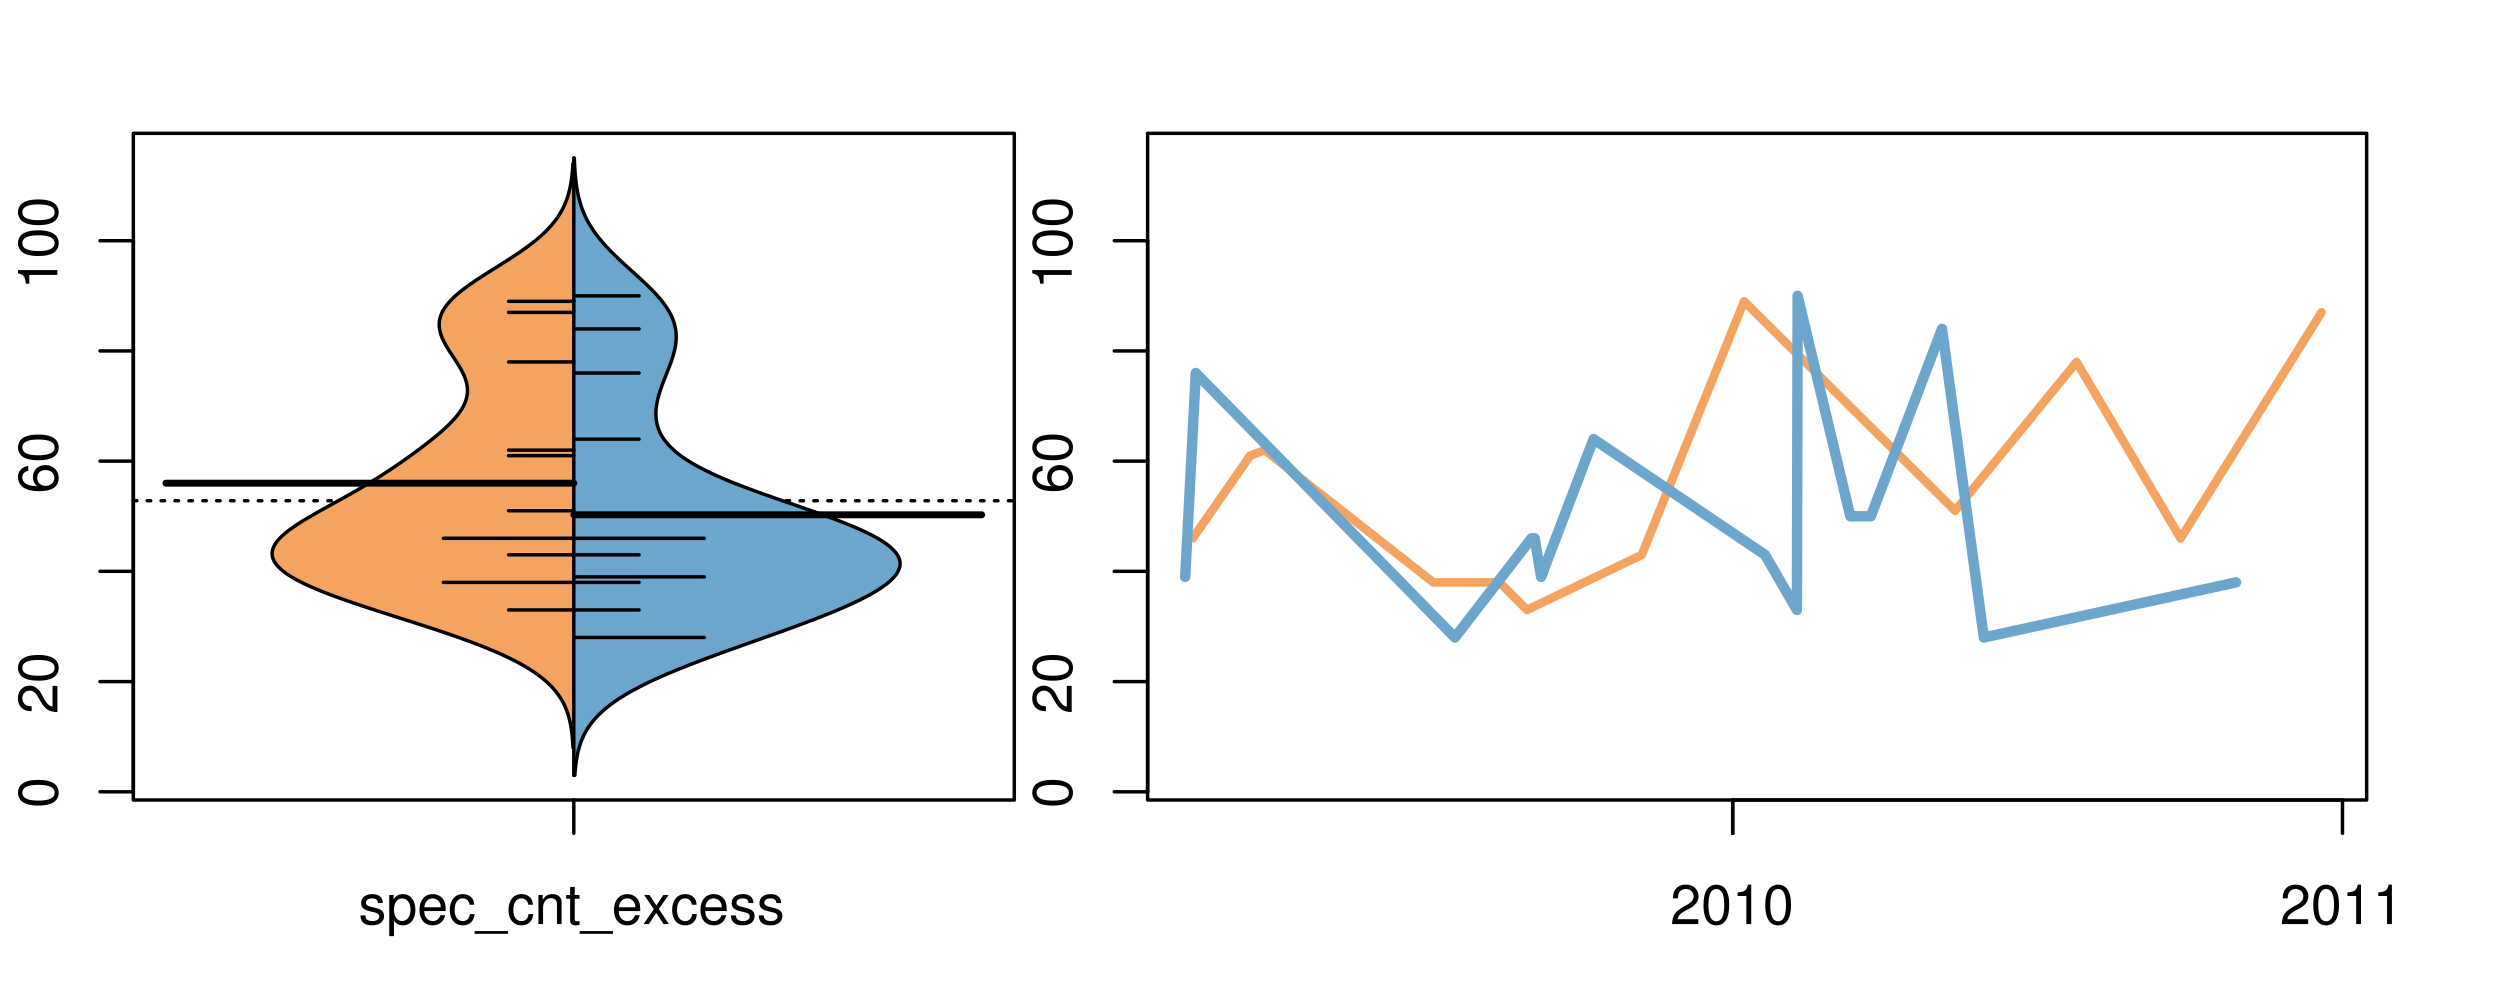 <?xml version="1.0" encoding="UTF-8"?>
<svg xmlns="http://www.w3.org/2000/svg" xmlns:xlink="http://www.w3.org/1999/xlink" width="540pt" height="216pt" viewBox="0 0 540 216" version="1.1">
<defs>
<g>
<symbol overflow="visible" id="glyph0-0">
<path style="stroke:none;" d="M -8.516 -3.297 C -8.516 -2.516 -8.156 -1.781 -7.578 -1.344 C -6.828 -0.797 -5.688 -0.516 -4.109 -0.516 C -1.25 -0.516 0.281 -1.469 0.281 -3.297 C 0.281 -5.094 -1.25 -6.078 -4.047 -6.078 C -5.703 -6.078 -6.797 -5.812 -7.578 -5.25 C -8.172 -4.812 -8.516 -4.109 -8.516 -3.297 Z M -7.578 -3.297 C -7.578 -4.438 -6.422 -5 -4.141 -5 C -1.734 -5 -0.594 -4.453 -0.594 -3.281 C -0.594 -2.156 -1.781 -1.594 -4.109 -1.594 C -6.438 -1.594 -7.578 -2.156 -7.578 -3.297 Z M -7.578 -3.297 "/>
</symbol>
<symbol overflow="visible" id="glyph0-1">
<path style="stroke:none;" d="M -1.047 -6.078 L -1.047 -1.594 C -1.734 -1.703 -2.188 -2.094 -2.797 -3.125 L -3.438 -4.328 C -4.094 -5.516 -4.969 -6.125 -6.016 -6.125 C -6.719 -6.125 -7.375 -5.844 -7.844 -5.344 C -8.297 -4.844 -8.516 -4.219 -8.516 -3.406 C -8.516 -2.328 -8.125 -1.531 -7.406 -1.062 C -6.953 -0.75 -6.422 -0.625 -5.562 -0.594 L -5.562 -1.656 C -6.125 -1.688 -6.484 -1.766 -6.75 -1.906 C -7.266 -2.188 -7.578 -2.734 -7.578 -3.375 C -7.578 -4.328 -6.906 -5.047 -5.984 -5.047 C -5.312 -5.047 -4.734 -4.656 -4.312 -3.906 L -3.688 -2.797 C -2.672 -1.016 -1.875 -0.5 0 -0.406 L 0 -6.078 Z M -1.047 -6.078 "/>
</symbol>
<symbol overflow="visible" id="glyph0-2">
<path style="stroke:none;" d="M -6.281 -5.969 C -7.688 -5.766 -8.516 -4.859 -8.516 -3.562 C -8.516 -2.625 -8.047 -1.781 -7.297 -1.281 C -6.469 -0.75 -5.422 -0.516 -3.875 -0.516 C -2.453 -0.516 -1.531 -0.734 -0.781 -1.234 C -0.094 -1.688 0.281 -2.438 0.281 -3.375 C 0.281 -4.984 -0.922 -6.156 -2.594 -6.156 C -4.172 -6.156 -5.297 -5.078 -5.297 -3.547 C -5.297 -2.719 -4.969 -2.047 -4.344 -1.594 C -6.422 -1.609 -7.578 -2.281 -7.578 -3.484 C -7.578 -4.234 -7.109 -4.75 -6.281 -4.922 Z M -4.359 -3.422 C -4.359 -4.438 -3.641 -5.078 -2.516 -5.078 C -1.438 -5.078 -0.656 -4.359 -0.656 -3.391 C -0.656 -2.406 -1.469 -1.656 -2.562 -1.656 C -3.625 -1.656 -4.359 -2.375 -4.359 -3.422 Z M -4.359 -3.422 "/>
</symbol>
<symbol overflow="visible" id="glyph0-3">
<path style="stroke:none;" d="M -6.062 -3.109 L 0 -3.109 L 0 -4.156 L -8.516 -4.156 L -8.516 -3.469 C -7.203 -3.094 -7.016 -2.859 -6.812 -1.219 L -6.062 -1.219 Z M -6.062 -3.109 "/>
</symbol>
<symbol overflow="visible" id="glyph0-4">
<path style="stroke:none;" d="M -8.75 -5.938 L -8.75 -4.938 L -5.5 -4.938 C -6.125 -4.531 -6.469 -3.859 -6.469 -3.016 C -6.469 -1.375 -5.156 -0.312 -3.156 -0.312 C -1.031 -0.312 0.281 -1.359 0.281 -3.047 C 0.281 -3.906 -0.047 -4.516 -0.828 -5.047 L 0 -5.047 L 0 -5.938 Z M -5.531 -3.188 C -5.531 -4.266 -4.578 -4.938 -3.078 -4.938 C -1.625 -4.938 -0.656 -4.25 -0.656 -3.188 C -0.656 -2.094 -1.625 -1.359 -3.094 -1.359 C -4.562 -1.359 -5.531 -2.094 -5.531 -3.188 Z M -5.531 -3.188 "/>
</symbol>
<symbol overflow="visible" id="glyph0-5">
<path style="stroke:none;" d="M -6.281 -3.094 L -6.281 -2.047 L -7.266 -2.047 C -7.688 -2.047 -7.906 -2.297 -7.906 -2.75 C -7.906 -2.828 -7.906 -2.875 -7.891 -3.094 L -8.719 -3.094 C -8.766 -2.875 -8.781 -2.734 -8.781 -2.531 C -8.781 -1.609 -8.25 -1.062 -7.359 -1.062 L -6.281 -1.062 L -6.281 -0.219 L -5.469 -0.219 L -5.469 -1.062 L 0 -1.062 L 0 -2.047 L -5.469 -2.047 L -5.469 -3.094 Z M -6.281 -3.094 "/>
</symbol>
<symbol overflow="visible" id="glyph0-6">
<path style="stroke:none;" d="M 1.516 -6.938 L 1.516 0.266 L 2.109 0.266 L 2.109 -6.938 Z M 1.516 -6.938 "/>
</symbol>
<symbol overflow="visible" id="glyph0-7">
<path style="stroke:none;" d="M -6.469 -3.266 C -6.469 -1.5 -5.203 -0.438 -3.094 -0.438 C -0.984 -0.438 0.281 -1.484 0.281 -3.281 C 0.281 -5.047 -0.984 -6.125 -3.047 -6.125 C -5.219 -6.125 -6.469 -5.078 -6.469 -3.266 Z M -5.547 -3.281 C -5.547 -4.406 -4.625 -5.078 -3.062 -5.078 C -1.578 -5.078 -0.641 -4.375 -0.641 -3.281 C -0.641 -2.156 -1.578 -1.469 -3.094 -1.469 C -4.609 -1.469 -5.547 -2.156 -5.547 -3.281 Z M -5.547 -3.281 "/>
</symbol>
<symbol overflow="visible" id="glyph0-8">
<path style="stroke:none;" d="M -8.75 -1.828 L -8.75 -0.812 L 0 -0.812 L 0 -1.828 Z M -8.75 -1.828 "/>
</symbol>
<symbol overflow="visible" id="glyph0-9">
<path style="stroke:none;" d="M -1.25 -2.297 L -1.25 -1.047 L 0 -1.047 L 0 -2.297 Z M -1.25 -2.297 "/>
</symbol>
<symbol overflow="visible" id="glyph0-10">
<path style="stroke:none;" d="M 0 -3.422 L -6.281 -5.828 L -6.281 -4.703 L -1.188 -2.922 L -6.281 -1.25 L -6.281 -0.125 L 0 -2.328 Z M 0 -3.422 "/>
</symbol>
<symbol overflow="visible" id="glyph0-11">
<path style="stroke:none;" d="M -0.594 -6.422 C -0.562 -6.312 -0.562 -6.266 -0.562 -6.203 C -0.562 -5.859 -0.75 -5.656 -1.062 -5.656 L -4.75 -5.656 C -5.875 -5.656 -6.469 -4.844 -6.469 -3.297 C -6.469 -2.391 -6.203 -1.625 -5.734 -1.219 C -5.406 -0.922 -5.047 -0.797 -4.422 -0.781 L -4.422 -1.781 C -5.203 -1.875 -5.547 -2.328 -5.547 -3.266 C -5.547 -4.156 -5.203 -4.672 -4.609 -4.672 L -4.344 -4.672 C -3.922 -4.672 -3.75 -4.422 -3.641 -3.625 C -3.469 -2.203 -3.422 -1.984 -3.266 -1.609 C -2.969 -0.875 -2.406 -0.5 -1.578 -0.5 C -0.438 -0.5 0.281 -1.297 0.281 -2.562 C 0.281 -3.359 0 -4 -0.641 -4.703 C -0.016 -4.781 0.281 -5.094 0.281 -5.734 C 0.281 -5.938 0.25 -6.094 0.172 -6.422 Z M -1.984 -4.672 C -1.641 -4.672 -1.438 -4.578 -1.156 -4.266 C -0.797 -3.859 -0.594 -3.375 -0.594 -2.781 C -0.594 -2 -0.969 -1.547 -1.609 -1.547 C -2.266 -1.547 -2.609 -1.984 -2.766 -3.062 C -2.906 -4.109 -2.953 -4.328 -3.109 -4.672 Z M -1.984 -4.672 "/>
</symbol>
<symbol overflow="visible" id="glyph0-12">
<path style="stroke:none;" d="M 0 -5.781 L -6.281 -5.781 L -6.281 -4.781 L -2.719 -4.781 C -1.438 -4.781 -0.594 -4.109 -0.594 -3.078 C -0.594 -2.281 -1.078 -1.781 -1.844 -1.781 L -6.281 -1.781 L -6.281 -0.781 L -1.438 -0.781 C -0.391 -0.781 0.281 -1.562 0.281 -2.781 C 0.281 -3.703 -0.047 -4.297 -0.875 -4.891 L 0 -4.891 Z M 0 -5.781 "/>
</symbol>
<symbol overflow="visible" id="glyph0-13">
<path style="stroke:none;" d="M -2.812 -6.156 C -3.766 -6.156 -4.344 -6.078 -4.812 -5.906 C -5.844 -5.5 -6.469 -4.531 -6.469 -3.359 C -6.469 -1.609 -5.125 -0.484 -3.062 -0.484 C -1 -0.484 0.281 -1.578 0.281 -3.344 C 0.281 -4.781 -0.547 -5.766 -1.906 -6.031 L -1.906 -5.016 C -1.078 -4.734 -0.641 -4.172 -0.641 -3.375 C -0.641 -2.734 -0.938 -2.203 -1.469 -1.859 C -1.828 -1.625 -2.188 -1.531 -2.812 -1.531 Z M -3.625 -1.547 C -4.781 -1.625 -5.547 -2.344 -5.547 -3.344 C -5.547 -4.328 -4.734 -5.094 -3.703 -5.094 C -3.672 -5.094 -3.641 -5.094 -3.625 -5.078 Z M -3.625 -1.547 "/>
</symbol>
<symbol overflow="visible" id="glyph1-0">
<path style="stroke:none;" d="M 5.25 -4.531 C 5.25 -5.766 4.422 -6.469 2.969 -6.469 C 1.516 -6.469 0.562 -5.719 0.562 -4.547 C 0.562 -3.562 1.062 -3.094 2.562 -2.734 L 3.484 -2.516 C 4.188 -2.344 4.469 -2.094 4.469 -1.625 C 4.469 -1.047 3.875 -0.641 3 -0.641 C 2.453 -0.641 2 -0.797 1.75 -1.062 C 1.594 -1.25 1.531 -1.422 1.469 -1.875 L 0.406 -1.875 C 0.453 -0.422 1.266 0.281 2.922 0.281 C 4.5 0.281 5.516 -0.5 5.516 -1.719 C 5.516 -2.656 4.984 -3.172 3.734 -3.469 L 2.766 -3.703 C 1.953 -3.891 1.609 -4.156 1.609 -4.594 C 1.609 -5.172 2.125 -5.547 2.938 -5.547 C 3.75 -5.547 4.172 -5.203 4.203 -4.531 Z M 5.25 -4.531 "/>
</symbol>
<symbol overflow="visible" id="glyph1-1">
<path style="stroke:none;" d="M 0.641 2.609 L 1.656 2.609 L 1.656 -0.656 C 2.188 -0.016 2.766 0.281 3.594 0.281 C 5.203 0.281 6.281 -1.031 6.281 -3.031 C 6.281 -5.141 5.25 -6.469 3.578 -6.469 C 2.719 -6.469 2.047 -6.078 1.578 -5.344 L 1.578 -6.281 L 0.641 -6.281 Z M 3.406 -5.531 C 4.516 -5.531 5.234 -4.562 5.234 -3.062 C 5.234 -1.625 4.5 -0.656 3.406 -0.656 C 2.359 -0.656 1.656 -1.625 1.656 -3.094 C 1.656 -4.578 2.359 -5.531 3.406 -5.531 Z M 3.406 -5.531 "/>
</symbol>
<symbol overflow="visible" id="glyph1-2">
<path style="stroke:none;" d="M 6.156 -2.812 C 6.156 -3.766 6.078 -4.344 5.906 -4.812 C 5.5 -5.844 4.531 -6.469 3.359 -6.469 C 1.609 -6.469 0.484 -5.125 0.484 -3.062 C 0.484 -1 1.578 0.281 3.344 0.281 C 4.781 0.281 5.766 -0.547 6.031 -1.906 L 5.016 -1.906 C 4.734 -1.078 4.172 -0.641 3.375 -0.641 C 2.734 -0.641 2.203 -0.938 1.859 -1.469 C 1.625 -1.828 1.531 -2.188 1.531 -2.812 Z M 1.547 -3.625 C 1.625 -4.781 2.344 -5.547 3.344 -5.547 C 4.328 -5.547 5.094 -4.734 5.094 -3.703 C 5.094 -3.672 5.094 -3.641 5.078 -3.625 Z M 1.547 -3.625 "/>
</symbol>
<symbol overflow="visible" id="glyph1-3">
<path style="stroke:none;" d="M 5.656 -4.172 C 5.609 -4.781 5.469 -5.188 5.234 -5.531 C 4.797 -6.125 4.047 -6.469 3.172 -6.469 C 1.469 -6.469 0.375 -5.125 0.375 -3.031 C 0.375 -1.016 1.453 0.281 3.156 0.281 C 4.656 0.281 5.609 -0.625 5.719 -2.156 L 4.719 -2.156 C 4.547 -1.156 4.031 -0.641 3.188 -0.641 C 2.078 -0.641 1.422 -1.547 1.422 -3.031 C 1.422 -4.609 2.062 -5.547 3.156 -5.547 C 4 -5.547 4.531 -5.047 4.641 -4.172 Z M 5.656 -4.172 "/>
</symbol>
<symbol overflow="visible" id="glyph1-4">
<path style="stroke:none;" d="M 6.938 1.516 L -0.266 1.516 L -0.266 2.109 L 6.938 2.109 Z M 6.938 1.516 "/>
</symbol>
<symbol overflow="visible" id="glyph1-5">
<path style="stroke:none;" d="M 0.844 -6.281 L 0.844 0 L 1.844 0 L 1.844 -3.469 C 1.844 -4.75 2.516 -5.594 3.547 -5.594 C 4.344 -5.594 4.844 -5.109 4.844 -4.359 L 4.844 0 L 5.844 0 L 5.844 -4.75 C 5.844 -5.797 5.062 -6.469 3.859 -6.469 C 2.922 -6.469 2.312 -6.109 1.766 -5.234 L 1.766 -6.281 Z M 0.844 -6.281 "/>
</symbol>
<symbol overflow="visible" id="glyph1-6">
<path style="stroke:none;" d="M 3.047 -6.281 L 2.016 -6.281 L 2.016 -8.016 L 1.016 -8.016 L 1.016 -6.281 L 0.172 -6.281 L 0.172 -5.469 L 1.016 -5.469 L 1.016 -0.719 C 1.016 -0.078 1.453 0.281 2.234 0.281 C 2.469 0.281 2.719 0.25 3.047 0.188 L 3.047 -0.641 C 2.922 -0.609 2.766 -0.594 2.562 -0.594 C 2.141 -0.594 2.016 -0.719 2.016 -1.156 L 2.016 -5.469 L 3.047 -5.469 Z M 3.047 -6.281 "/>
</symbol>
<symbol overflow="visible" id="glyph1-7">
<path style="stroke:none;" d="M 3.5 -3.25 L 5.609 -6.281 L 4.484 -6.281 L 2.969 -4.016 L 1.469 -6.281 L 0.328 -6.281 L 2.422 -3.203 L 0.203 0 L 1.344 0 L 2.938 -2.406 L 4.516 0 L 5.672 0 Z M 3.5 -3.25 "/>
</symbol>
<symbol overflow="visible" id="glyph1-8">
<path style="stroke:none;" d="M 6.078 -1.047 L 1.594 -1.047 C 1.703 -1.734 2.094 -2.188 3.125 -2.797 L 4.328 -3.438 C 5.516 -4.094 6.125 -4.969 6.125 -6.016 C 6.125 -6.719 5.844 -7.375 5.344 -7.844 C 4.844 -8.297 4.219 -8.516 3.406 -8.516 C 2.328 -8.516 1.531 -8.125 1.062 -7.406 C 0.75 -6.953 0.625 -6.422 0.594 -5.562 L 1.656 -5.562 C 1.688 -6.125 1.766 -6.484 1.906 -6.75 C 2.188 -7.266 2.734 -7.578 3.375 -7.578 C 4.328 -7.578 5.047 -6.906 5.047 -5.984 C 5.047 -5.312 4.656 -4.734 3.906 -4.312 L 2.797 -3.688 C 1.016 -2.672 0.5 -1.875 0.406 0 L 6.078 0 Z M 6.078 -1.047 "/>
</symbol>
<symbol overflow="visible" id="glyph1-9">
<path style="stroke:none;" d="M 3.297 -8.516 C 2.516 -8.516 1.781 -8.156 1.344 -7.578 C 0.797 -6.828 0.516 -5.688 0.516 -4.109 C 0.516 -1.25 1.469 0.281 3.297 0.281 C 5.094 0.281 6.078 -1.25 6.078 -4.047 C 6.078 -5.703 5.812 -6.797 5.25 -7.578 C 4.812 -8.172 4.109 -8.516 3.297 -8.516 Z M 3.297 -7.578 C 4.438 -7.578 5 -6.422 5 -4.141 C 5 -1.734 4.453 -0.594 3.281 -0.594 C 2.156 -0.594 1.594 -1.781 1.594 -4.109 C 1.594 -6.438 2.156 -7.578 3.297 -7.578 Z M 3.297 -7.578 "/>
</symbol>
<symbol overflow="visible" id="glyph1-10">
<path style="stroke:none;" d="M 3.109 -6.062 L 3.109 0 L 4.156 0 L 4.156 -8.516 L 3.469 -8.516 C 3.094 -7.203 2.859 -7.016 1.219 -6.812 L 1.219 -6.062 Z M 3.109 -6.062 "/>
</symbol>
</g>
<clipPath id="clip1">
  <path d="M 28.801 28.801 L 220.086 28.801 L 220.086 173.801 L 28.801 173.801 Z M 28.801 28.801 "/>
</clipPath>
<clipPath id="clip2">
  <path d="M 247.887 28.801 L 512.199 28.801 L 512.199 173.801 L 247.887 173.801 Z M 247.887 28.801 "/>
</clipPath>
<clipPath id="clip3">
  <path d="M 233.484 14.398 L 526.598 14.398 L 526.598 188.199 L 233.484 188.199 Z M 233.484 14.398 "/>
</clipPath>
<clipPath id="clip4">
  <path d="M 247.887 28.801 L 512.199 28.801 L 512.199 173.801 L 247.887 173.801 Z M 247.887 28.801 "/>
</clipPath>
</defs>
<g id="surface356">
<path style="fill:none;stroke-width:0.75;stroke-linecap:round;stroke-linejoin:round;stroke:rgb(0%,0%,0%);stroke-opacity:1;stroke-miterlimit:10;" d="M 28.801 172.801 L 219.086 172.801 L 219.086 28.801 L 28.801 28.801 L 28.801 172.801 "/>
<path style="fill:none;stroke-width:0.75;stroke-linecap:round;stroke-linejoin:round;stroke:rgb(0%,0%,0%);stroke-opacity:1;stroke-miterlimit:10;" d="M 28.801 171.027 L 28.801 51.996 "/>
<path style="fill:none;stroke-width:0.75;stroke-linecap:round;stroke-linejoin:round;stroke:rgb(0%,0%,0%);stroke-opacity:1;stroke-miterlimit:10;" d="M 28.801 171.027 L 21.602 171.027 "/>
<path style="fill:none;stroke-width:0.75;stroke-linecap:round;stroke-linejoin:round;stroke:rgb(0%,0%,0%);stroke-opacity:1;stroke-miterlimit:10;" d="M 28.801 147.223 L 21.602 147.223 "/>
<path style="fill:none;stroke-width:0.75;stroke-linecap:round;stroke-linejoin:round;stroke:rgb(0%,0%,0%);stroke-opacity:1;stroke-miterlimit:10;" d="M 28.801 123.414 L 21.602 123.414 "/>
<path style="fill:none;stroke-width:0.75;stroke-linecap:round;stroke-linejoin:round;stroke:rgb(0%,0%,0%);stroke-opacity:1;stroke-miterlimit:10;" d="M 28.801 99.609 L 21.602 99.609 "/>
<path style="fill:none;stroke-width:0.75;stroke-linecap:round;stroke-linejoin:round;stroke:rgb(0%,0%,0%);stroke-opacity:1;stroke-miterlimit:10;" d="M 28.801 75.805 L 21.602 75.805 "/>
<path style="fill:none;stroke-width:0.75;stroke-linecap:round;stroke-linejoin:round;stroke:rgb(0%,0%,0%);stroke-opacity:1;stroke-miterlimit:10;" d="M 28.801 51.996 L 21.602 51.996 "/>
<g style="fill:rgb(0%,0%,0%);fill-opacity:1;">
  <use xlink:href="#glyph0-0" x="12.396" y="174.527"/>
</g>
<g style="fill:rgb(0%,0%,0%);fill-opacity:1;">
  <use xlink:href="#glyph0-1" x="12.396" y="154.223"/>
  <use xlink:href="#glyph0-0" x="12.396" y="147.551"/>
</g>
<g style="fill:rgb(0%,0%,0%);fill-opacity:1;">
  <use xlink:href="#glyph0-2" x="12.396" y="106.609"/>
  <use xlink:href="#glyph0-0" x="12.396" y="99.938"/>
</g>
<g style="fill:rgb(0%,0%,0%);fill-opacity:1;">
  <use xlink:href="#glyph0-3" x="12.396" y="62.496"/>
  <use xlink:href="#glyph0-0" x="12.396" y="55.824"/>
  <use xlink:href="#glyph0-0" x="12.396" y="49.152"/>
</g>
<path style="fill:none;stroke-width:0.75;stroke-linecap:round;stroke-linejoin:round;stroke:rgb(0%,0%,0%);stroke-opacity:1;stroke-miterlimit:10;" d="M 123.941 172.801 L 123.941 172.801 "/>
<path style="fill:none;stroke-width:0.75;stroke-linecap:round;stroke-linejoin:round;stroke:rgb(0%,0%,0%);stroke-opacity:1;stroke-miterlimit:10;" d="M 123.941 172.801 L 123.941 180 "/>
<g style="fill:rgb(0%,0%,0%);fill-opacity:1;">
  <use xlink:href="#glyph1-0" x="77.441" y="199.596"/>
  <use xlink:href="#glyph1-1" x="83.441" y="199.596"/>
  <use xlink:href="#glyph1-2" x="90.113" y="199.596"/>
  <use xlink:href="#glyph1-3" x="96.785" y="199.596"/>
  <use xlink:href="#glyph1-4" x="102.785" y="199.596"/>
  <use xlink:href="#glyph1-3" x="109.457" y="199.596"/>
  <use xlink:href="#glyph1-5" x="115.457" y="199.596"/>
  <use xlink:href="#glyph1-6" x="122.129" y="199.596"/>
  <use xlink:href="#glyph1-4" x="125.465" y="199.596"/>
  <use xlink:href="#glyph1-2" x="132.137" y="199.596"/>
  <use xlink:href="#glyph1-7" x="138.809" y="199.596"/>
  <use xlink:href="#glyph1-3" x="144.809" y="199.596"/>
  <use xlink:href="#glyph1-2" x="150.809" y="199.596"/>
  <use xlink:href="#glyph1-0" x="157.48" y="199.596"/>
  <use xlink:href="#glyph1-0" x="163.48" y="199.596"/>
</g>
<g clip-path="url(#clip1)" clip-rule="nonzero">
<path style="fill:none;stroke-width:0.75;stroke-linecap:round;stroke-linejoin:round;stroke:rgb(0%,0%,0%);stroke-opacity:1;stroke-dasharray:0.75,2.25;stroke-miterlimit:10;" d="M 28.801 108.164 L 219.086 108.164 "/>
<path style=" stroke:none;fill-rule:nonzero;fill:rgb(95.686%,64.314%,37.647%);fill-opacity:1;" d="M 123.941 35.324 L 123.758 35.324 L 123.727 35.816 L 123.711 36.066 L 123.652 36.805 L 123.629 37.051 L 123.605 37.301 L 123.582 37.547 L 123.527 38.039 L 123.496 38.285 L 123.465 38.535 L 123.395 39.027 L 123.355 39.273 L 123.316 39.523 L 123.23 40.016 L 123.184 40.262 L 123.129 40.508 L 123.078 40.758 L 122.961 41.25 L 122.898 41.496 L 122.832 41.746 L 122.766 41.992 L 122.691 42.238 L 122.535 42.73 L 122.449 42.98 L 122.27 43.473 L 122.172 43.719 L 122.07 43.969 L 121.965 44.215 L 121.738 44.707 L 121.613 44.953 L 121.488 45.203 L 121.355 45.449 L 121.219 45.695 L 121.078 45.941 L 120.93 46.188 L 120.773 46.438 L 120.613 46.684 L 120.449 46.93 L 120.277 47.176 L 120.098 47.426 L 119.723 47.918 L 119.523 48.164 L 119.32 48.41 L 119.109 48.66 L 118.891 48.906 L 118.668 49.152 L 118.434 49.398 L 118.199 49.648 L 117.953 49.895 L 117.445 50.387 L 117.18 50.633 L 116.906 50.883 L 116.629 51.129 L 116.344 51.375 L 116.051 51.621 L 115.754 51.871 L 115.449 52.117 L 115.141 52.363 L 114.5 52.855 L 114.172 53.105 L 113.836 53.352 L 113.496 53.598 L 113.152 53.844 L 112.801 54.094 L 112.445 54.34 L 112.086 54.586 L 111.723 54.832 L 111.352 55.078 L 110.98 55.328 L 110.605 55.574 L 110.227 55.82 L 109.844 56.066 L 109.457 56.312 L 109.07 56.562 L 108.684 56.809 L 108.289 57.055 L 107.898 57.301 L 107.508 57.551 L 106.324 58.289 L 105.934 58.535 L 105.543 58.785 L 104.762 59.277 L 104.379 59.523 L 103.996 59.773 L 103.613 60.02 L 103.238 60.266 L 102.496 60.758 L 102.137 61.008 L 101.777 61.254 L 101.426 61.5 L 101.078 61.746 L 100.738 61.996 L 100.406 62.242 L 100.078 62.488 L 99.762 62.734 L 99.453 62.98 L 99.148 63.23 L 98.855 63.477 L 98.57 63.723 L 98.293 63.969 L 98.027 64.219 L 97.77 64.465 L 97.523 64.711 L 97.285 64.957 L 97.059 65.203 L 96.844 65.453 L 96.637 65.699 L 96.445 65.945 L 96.262 66.191 L 96.086 66.438 L 95.93 66.688 L 95.777 66.934 L 95.641 67.18 L 95.516 67.426 L 95.395 67.676 L 95.293 67.922 L 95.203 68.168 L 95.121 68.414 L 95.051 68.66 L 94.992 68.91 L 94.945 69.156 L 94.91 69.402 L 94.883 69.648 L 94.871 69.898 L 94.867 70.145 L 94.871 70.391 L 94.891 70.637 L 94.914 70.883 L 94.953 71.133 L 95 71.379 L 95.055 71.625 L 95.121 71.871 L 95.191 72.121 L 95.273 72.367 L 95.363 72.613 L 95.457 72.859 L 95.562 73.105 L 95.672 73.355 L 95.789 73.602 L 96.039 74.094 L 96.176 74.34 L 96.312 74.59 L 96.457 74.836 L 96.754 75.328 L 96.906 75.578 L 97.066 75.824 L 97.223 76.07 L 97.383 76.316 L 97.547 76.562 L 97.707 76.812 L 98.035 77.305 L 98.195 77.551 L 98.359 77.801 L 98.52 78.047 L 98.676 78.293 L 98.836 78.539 L 98.988 78.785 L 99.141 79.035 L 99.43 79.527 L 99.57 79.773 L 99.703 80.023 L 99.832 80.27 L 99.957 80.516 L 100.074 80.762 L 100.188 81.008 L 100.293 81.258 L 100.395 81.504 L 100.488 81.75 L 100.57 81.996 L 100.648 82.246 L 100.719 82.492 L 100.781 82.738 L 100.836 82.984 L 100.879 83.23 L 100.914 83.48 L 100.945 83.727 L 100.961 83.973 L 100.973 84.219 L 100.973 84.465 L 100.961 84.715 L 100.945 84.961 L 100.914 85.207 L 100.879 85.453 L 100.832 85.703 L 100.773 85.949 L 100.711 86.195 L 100.633 86.441 L 100.547 86.688 L 100.457 86.938 L 100.352 87.184 L 100.238 87.43 L 100.117 87.676 L 99.984 87.926 L 99.844 88.172 L 99.695 88.418 L 99.535 88.664 L 99.371 88.91 L 99.195 89.16 L 99.016 89.406 L 98.824 89.652 L 98.625 89.898 L 98.422 90.148 L 98.207 90.395 L 97.988 90.641 L 97.527 91.133 L 97.289 91.383 L 96.789 91.875 L 96.531 92.121 L 96.27 92.367 L 96 92.617 L 95.727 92.863 L 95.449 93.109 L 95.168 93.355 L 94.879 93.605 L 94.59 93.852 L 94.297 94.098 L 93.695 94.59 L 93.391 94.84 L 93.082 95.086 L 92.457 95.578 L 92.141 95.828 L 91.82 96.074 L 91.172 96.566 L 90.844 96.812 L 90.516 97.062 L 89.852 97.555 L 89.516 97.801 L 89.176 98.051 L 88.836 98.297 L 88.148 98.789 L 87.801 99.035 L 87.453 99.285 L 86.75 99.777 L 86.391 100.023 L 86.035 100.273 L 84.945 101.012 L 84.574 101.258 L 84.203 101.508 L 83.453 102 L 83.074 102.246 L 82.691 102.492 L 82.305 102.742 L 81.523 103.234 L 81.129 103.48 L 80.727 103.73 L 80.328 103.977 L 79.922 104.223 L 79.102 104.715 L 78.688 104.965 L 78.27 105.211 L 77.848 105.457 L 77.422 105.703 L 76.996 105.953 L 76.566 106.199 L 75.699 106.691 L 75.262 106.938 L 74.824 107.188 L 74.383 107.434 L 73.938 107.68 L 73.496 107.926 L 73.051 108.176 L 72.602 108.422 L 72.156 108.668 L 71.707 108.914 L 71.262 109.16 L 70.812 109.41 L 69.922 109.902 L 69.48 110.148 L 69.039 110.398 L 68.164 110.891 L 67.305 111.383 L 66.883 111.633 L 66.461 111.879 L 65.641 112.371 L 65.242 112.617 L 64.848 112.867 L 64.457 113.113 L 64.082 113.359 L 63.711 113.605 L 63.352 113.855 L 63.004 114.102 L 62.66 114.348 L 62.332 114.594 L 62.016 114.84 L 61.707 115.09 L 61.418 115.336 L 61.133 115.582 L 60.867 115.828 L 60.613 116.078 L 60.371 116.324 L 60.152 116.57 L 59.941 116.816 L 59.75 117.062 L 59.574 117.312 L 59.414 117.559 L 59.273 117.805 L 59.148 118.051 L 59.039 118.301 L 58.953 118.547 L 58.879 118.793 L 58.828 119.039 L 58.797 119.285 L 58.777 119.535 L 58.789 119.781 L 58.816 120.027 L 58.859 120.273 L 58.93 120.52 L 59.008 120.77 L 59.121 121.016 L 59.246 121.262 L 59.391 121.508 L 59.562 121.758 L 59.746 122.004 L 59.957 122.25 L 60.188 122.496 L 60.434 122.742 L 60.707 122.992 L 60.996 123.238 L 61.305 123.484 L 61.637 123.73 L 61.98 123.98 L 62.355 124.227 L 62.742 124.473 L 63.148 124.719 L 63.574 124.965 L 64.016 125.215 L 64.48 125.461 L 64.961 125.707 L 65.453 125.953 L 65.969 126.203 L 66.5 126.449 L 67.043 126.695 L 67.609 126.941 L 68.18 127.188 L 68.777 127.438 L 69.379 127.684 L 70 127.93 L 70.633 128.176 L 71.277 128.426 L 71.934 128.672 L 72.605 128.918 L 73.281 129.164 L 73.973 129.41 L 74.672 129.66 L 75.383 129.906 L 76.102 130.152 L 76.824 130.398 L 77.559 130.645 L 78.297 130.895 L 79.043 131.141 L 80.551 131.633 L 81.312 131.883 L 82.844 132.375 L 83.617 132.621 L 84.387 132.867 L 85.16 133.117 L 85.934 133.363 L 86.711 133.609 L 87.484 133.855 L 88.258 134.105 L 90.566 134.844 L 91.328 135.09 L 92.086 135.34 L 92.844 135.586 L 93.594 135.832 L 94.34 136.078 L 95.082 136.328 L 96.543 136.82 L 97.262 137.066 L 97.977 137.312 L 98.68 137.562 L 99.379 137.809 L 100.07 138.055 L 100.746 138.301 L 101.418 138.551 L 102.082 138.797 L 102.73 139.043 L 103.375 139.289 L 104.008 139.535 L 104.629 139.785 L 105.242 140.031 L 106.43 140.523 L 107.004 140.77 L 107.57 141.02 L 108.129 141.266 L 108.668 141.512 L 109.203 141.758 L 109.723 142.008 L 110.23 142.254 L 110.73 142.5 L 111.211 142.746 L 111.684 142.992 L 112.148 143.242 L 112.594 143.488 L 113.035 143.734 L 113.461 143.98 L 113.871 144.23 L 114.277 144.477 L 114.668 144.723 L 115.047 144.969 L 115.418 145.215 L 115.773 145.465 L 116.121 145.711 L 116.453 145.957 L 116.781 146.203 L 117.094 146.453 L 117.395 146.699 L 117.691 146.945 L 117.973 147.191 L 118.246 147.438 L 118.512 147.688 L 118.766 147.934 L 119.012 148.18 L 119.246 148.426 L 119.473 148.672 L 119.691 148.922 L 119.898 149.168 L 120.102 149.414 L 120.293 149.66 L 120.477 149.91 L 120.656 150.156 L 120.824 150.402 L 120.988 150.648 L 121.145 150.895 L 121.293 151.145 L 121.438 151.391 L 121.574 151.637 L 121.703 151.883 L 121.828 152.133 L 121.945 152.379 L 122.164 152.871 L 122.266 153.117 L 122.363 153.367 L 122.543 153.859 L 122.625 154.105 L 122.703 154.355 L 122.852 154.848 L 122.918 155.094 L 122.98 155.34 L 123.039 155.59 L 123.098 155.836 L 123.152 156.082 L 123.203 156.328 L 123.25 156.578 L 123.379 157.316 L 123.414 157.562 L 123.449 157.812 L 123.484 158.059 L 123.516 158.305 L 123.57 158.797 L 123.598 159.047 L 123.645 159.539 L 123.664 159.785 L 123.684 160.035 L 123.723 160.527 L 123.754 161.02 L 123.766 161.27 L 123.781 161.516 L 123.941 161.516 Z M 123.941 35.324 "/>
<path style="fill:none;stroke-width:0.75;stroke-linecap:round;stroke-linejoin:round;stroke:rgb(0%,0%,0%);stroke-opacity:1;stroke-miterlimit:10;" d="M 123.941 35.324 L 123.758 35.324 L 123.727 35.816 L 123.711 36.066 L 123.652 36.805 L 123.629 37.051 L 123.605 37.301 L 123.582 37.547 L 123.527 38.039 L 123.496 38.285 L 123.465 38.535 L 123.395 39.027 L 123.355 39.273 L 123.316 39.523 L 123.23 40.016 L 123.184 40.262 L 123.129 40.508 L 123.078 40.758 L 122.961 41.25 L 122.898 41.496 L 122.832 41.746 L 122.766 41.992 L 122.691 42.238 L 122.535 42.73 L 122.449 42.98 L 122.27 43.473 L 122.172 43.719 L 122.07 43.969 L 121.965 44.215 L 121.738 44.707 L 121.613 44.953 L 121.488 45.203 L 121.355 45.449 L 121.219 45.695 L 121.078 45.941 L 120.93 46.188 L 120.773 46.438 L 120.613 46.684 L 120.449 46.93 L 120.277 47.176 L 120.098 47.426 L 119.723 47.918 L 119.523 48.164 L 119.32 48.41 L 119.109 48.66 L 118.891 48.906 L 118.668 49.152 L 118.434 49.398 L 118.199 49.648 L 117.953 49.895 L 117.445 50.387 L 117.18 50.633 L 116.906 50.883 L 116.629 51.129 L 116.344 51.375 L 116.051 51.621 L 115.754 51.871 L 115.449 52.117 L 115.141 52.363 L 114.5 52.855 L 114.172 53.105 L 113.836 53.352 L 113.496 53.598 L 113.152 53.844 L 112.801 54.094 L 112.445 54.34 L 112.086 54.586 L 111.723 54.832 L 111.352 55.078 L 110.98 55.328 L 110.605 55.574 L 110.227 55.82 L 109.844 56.066 L 109.457 56.312 L 109.07 56.562 L 108.684 56.809 L 108.289 57.055 L 107.898 57.301 L 107.508 57.551 L 106.324 58.289 L 105.934 58.535 L 105.543 58.785 L 104.762 59.277 L 104.379 59.523 L 103.996 59.773 L 103.613 60.02 L 103.238 60.266 L 102.496 60.758 L 102.137 61.008 L 101.777 61.254 L 101.426 61.5 L 101.078 61.746 L 100.738 61.996 L 100.406 62.242 L 100.078 62.488 L 99.762 62.734 L 99.453 62.98 L 99.148 63.23 L 98.855 63.477 L 98.57 63.723 L 98.293 63.969 L 98.027 64.219 L 97.77 64.465 L 97.523 64.711 L 97.285 64.957 L 97.059 65.203 L 96.844 65.453 L 96.637 65.699 L 96.445 65.945 L 96.262 66.191 L 96.086 66.438 L 95.93 66.688 L 95.777 66.934 L 95.641 67.18 L 95.516 67.426 L 95.395 67.676 L 95.293 67.922 L 95.203 68.168 L 95.121 68.414 L 95.051 68.66 L 94.992 68.91 L 94.945 69.156 L 94.91 69.402 L 94.883 69.648 L 94.871 69.898 L 94.867 70.145 L 94.871 70.391 L 94.891 70.637 L 94.914 70.883 L 94.953 71.133 L 95 71.379 L 95.055 71.625 L 95.121 71.871 L 95.191 72.121 L 95.273 72.367 L 95.363 72.613 L 95.457 72.859 L 95.562 73.105 L 95.672 73.355 L 95.789 73.602 L 96.039 74.094 L 96.176 74.34 L 96.312 74.59 L 96.457 74.836 L 96.754 75.328 L 96.906 75.578 L 97.066 75.824 L 97.223 76.07 L 97.383 76.316 L 97.547 76.562 L 97.707 76.812 L 98.035 77.305 L 98.195 77.551 L 98.359 77.801 L 98.52 78.047 L 98.676 78.293 L 98.836 78.539 L 98.988 78.785 L 99.141 79.035 L 99.43 79.527 L 99.57 79.773 L 99.703 80.023 L 99.832 80.27 L 99.957 80.516 L 100.074 80.762 L 100.188 81.008 L 100.293 81.258 L 100.395 81.504 L 100.488 81.75 L 100.57 81.996 L 100.648 82.246 L 100.719 82.492 L 100.781 82.738 L 100.836 82.984 L 100.879 83.23 L 100.914 83.48 L 100.945 83.727 L 100.961 83.973 L 100.973 84.219 L 100.973 84.465 L 100.961 84.715 L 100.945 84.961 L 100.914 85.207 L 100.879 85.453 L 100.832 85.703 L 100.773 85.949 L 100.711 86.195 L 100.633 86.441 L 100.547 86.688 L 100.457 86.938 L 100.352 87.184 L 100.238 87.43 L 100.117 87.676 L 99.984 87.926 L 99.844 88.172 L 99.695 88.418 L 99.535 88.664 L 99.371 88.91 L 99.195 89.16 L 99.016 89.406 L 98.824 89.652 L 98.625 89.898 L 98.422 90.148 L 98.207 90.395 L 97.988 90.641 L 97.527 91.133 L 97.289 91.383 L 96.789 91.875 L 96.531 92.121 L 96.27 92.367 L 96 92.617 L 95.727 92.863 L 95.449 93.109 L 95.168 93.355 L 94.879 93.605 L 94.59 93.852 L 94.297 94.098 L 93.695 94.59 L 93.391 94.84 L 93.082 95.086 L 92.457 95.578 L 92.141 95.828 L 91.82 96.074 L 91.172 96.566 L 90.844 96.812 L 90.516 97.062 L 89.852 97.555 L 89.516 97.801 L 89.176 98.051 L 88.836 98.297 L 88.148 98.789 L 87.801 99.035 L 87.453 99.285 L 86.75 99.777 L 86.391 100.023 L 86.035 100.273 L 84.945 101.012 L 84.574 101.258 L 84.203 101.508 L 83.453 102 L 83.074 102.246 L 82.691 102.492 L 82.305 102.742 L 81.523 103.234 L 81.129 103.48 L 80.727 103.73 L 80.328 103.977 L 79.922 104.223 L 79.102 104.715 L 78.688 104.965 L 78.27 105.211 L 77.848 105.457 L 77.422 105.703 L 76.996 105.953 L 76.566 106.199 L 75.699 106.691 L 75.262 106.938 L 74.824 107.188 L 74.383 107.434 L 73.938 107.68 L 73.496 107.926 L 73.051 108.176 L 72.602 108.422 L 72.156 108.668 L 71.707 108.914 L 71.262 109.16 L 70.812 109.41 L 69.922 109.902 L 69.48 110.148 L 69.039 110.398 L 68.164 110.891 L 67.305 111.383 L 66.883 111.633 L 66.461 111.879 L 65.641 112.371 L 65.242 112.617 L 64.848 112.867 L 64.457 113.113 L 64.082 113.359 L 63.711 113.605 L 63.352 113.855 L 63.004 114.102 L 62.66 114.348 L 62.332 114.594 L 62.016 114.84 L 61.707 115.09 L 61.418 115.336 L 61.133 115.582 L 60.867 115.828 L 60.613 116.078 L 60.371 116.324 L 60.152 116.57 L 59.941 116.816 L 59.75 117.062 L 59.574 117.312 L 59.414 117.559 L 59.273 117.805 L 59.148 118.051 L 59.039 118.301 L 58.953 118.547 L 58.879 118.793 L 58.828 119.039 L 58.797 119.285 L 58.777 119.535 L 58.789 119.781 L 58.816 120.027 L 58.859 120.273 L 58.93 120.52 L 59.008 120.77 L 59.121 121.016 L 59.246 121.262 L 59.391 121.508 L 59.562 121.758 L 59.746 122.004 L 59.957 122.25 L 60.188 122.496 L 60.434 122.742 L 60.707 122.992 L 60.996 123.238 L 61.305 123.484 L 61.637 123.73 L 61.98 123.98 L 62.355 124.227 L 62.742 124.473 L 63.148 124.719 L 63.574 124.965 L 64.016 125.215 L 64.48 125.461 L 64.961 125.707 L 65.453 125.953 L 65.969 126.203 L 66.5 126.449 L 67.043 126.695 L 67.609 126.941 L 68.18 127.188 L 68.777 127.438 L 69.379 127.684 L 70 127.93 L 70.633 128.176 L 71.277 128.426 L 71.934 128.672 L 72.605 128.918 L 73.281 129.164 L 73.973 129.41 L 74.672 129.66 L 75.383 129.906 L 76.102 130.152 L 76.824 130.398 L 77.559 130.645 L 78.297 130.895 L 79.043 131.141 L 80.551 131.633 L 81.312 131.883 L 82.844 132.375 L 83.617 132.621 L 84.387 132.867 L 85.16 133.117 L 85.934 133.363 L 86.711 133.609 L 87.484 133.855 L 88.258 134.105 L 90.566 134.844 L 91.328 135.09 L 92.086 135.34 L 92.844 135.586 L 93.594 135.832 L 94.34 136.078 L 95.082 136.328 L 96.543 136.82 L 97.262 137.066 L 97.977 137.312 L 98.68 137.562 L 99.379 137.809 L 100.07 138.055 L 100.746 138.301 L 101.418 138.551 L 102.082 138.797 L 102.73 139.043 L 103.375 139.289 L 104.008 139.535 L 104.629 139.785 L 105.242 140.031 L 106.43 140.523 L 107.004 140.77 L 107.57 141.02 L 108.129 141.266 L 108.668 141.512 L 109.203 141.758 L 109.723 142.008 L 110.23 142.254 L 110.73 142.5 L 111.211 142.746 L 111.684 142.992 L 112.148 143.242 L 112.594 143.488 L 113.035 143.734 L 113.461 143.98 L 113.871 144.23 L 114.277 144.477 L 114.668 144.723 L 115.047 144.969 L 115.418 145.215 L 115.773 145.465 L 116.121 145.711 L 116.453 145.957 L 116.781 146.203 L 117.094 146.453 L 117.395 146.699 L 117.691 146.945 L 117.973 147.191 L 118.246 147.438 L 118.512 147.688 L 118.766 147.934 L 119.012 148.18 L 119.246 148.426 L 119.473 148.672 L 119.691 148.922 L 119.898 149.168 L 120.102 149.414 L 120.293 149.66 L 120.477 149.91 L 120.656 150.156 L 120.824 150.402 L 120.988 150.648 L 121.145 150.895 L 121.293 151.145 L 121.438 151.391 L 121.574 151.637 L 121.703 151.883 L 121.828 152.133 L 121.945 152.379 L 122.164 152.871 L 122.266 153.117 L 122.363 153.367 L 122.543 153.859 L 122.625 154.105 L 122.703 154.355 L 122.852 154.848 L 122.918 155.094 L 122.98 155.34 L 123.039 155.59 L 123.098 155.836 L 123.152 156.082 L 123.203 156.328 L 123.25 156.578 L 123.379 157.316 L 123.414 157.562 L 123.449 157.812 L 123.484 158.059 L 123.516 158.305 L 123.57 158.797 L 123.598 159.047 L 123.645 159.539 L 123.664 159.785 L 123.684 160.035 L 123.723 160.527 L 123.754 161.02 L 123.766 161.27 L 123.781 161.516 L 123.941 161.516 "/>
<path style=" stroke:none;fill-rule:nonzero;fill:rgb(42.353%,65.098%,80.392%);fill-opacity:1;" d="M 123.941 167.465 L 124.16 167.465 L 124.18 167.207 L 124.219 166.684 L 124.266 166.16 L 124.289 165.902 L 124.316 165.641 L 124.379 165.117 L 124.414 164.855 L 124.449 164.598 L 124.484 164.336 L 124.57 163.812 L 124.617 163.555 L 124.664 163.293 L 124.715 163.031 L 124.773 162.77 L 124.828 162.508 L 124.891 162.25 L 124.957 161.988 L 125.027 161.727 L 125.102 161.465 L 125.18 161.203 L 125.258 160.945 L 125.438 160.422 L 125.535 160.16 L 125.637 159.898 L 125.742 159.641 L 125.855 159.379 L 125.973 159.117 L 126.094 158.855 L 126.227 158.594 L 126.363 158.336 L 126.504 158.074 L 126.809 157.551 L 126.973 157.289 L 127.145 157.031 L 127.324 156.77 L 127.512 156.508 L 127.707 156.246 L 127.906 155.984 L 128.121 155.727 L 128.34 155.465 L 128.566 155.203 L 128.805 154.941 L 129.051 154.68 L 129.57 154.16 L 129.844 153.898 L 130.133 153.637 L 130.426 153.375 L 130.73 153.117 L 131.047 152.855 L 131.371 152.594 L 131.707 152.332 L 132.055 152.07 L 132.406 151.812 L 132.777 151.551 L 133.156 151.289 L 133.543 151.027 L 133.945 150.766 L 134.355 150.508 L 134.777 150.246 L 135.211 149.984 L 135.652 149.723 L 136.109 149.461 L 136.574 149.203 L 137.051 148.941 L 137.539 148.68 L 138.035 148.418 L 138.543 148.156 L 139.062 147.898 L 139.59 147.637 L 140.133 147.375 L 140.68 147.113 L 141.238 146.852 L 141.809 146.594 L 142.387 146.332 L 142.977 146.07 L 143.574 145.809 L 144.18 145.551 L 144.797 145.289 L 145.418 145.027 L 146.051 144.766 L 146.691 144.504 L 147.34 144.246 L 147.992 143.984 L 148.656 143.723 L 149.324 143.461 L 150 143.199 L 150.684 142.941 L 151.371 142.68 L 152.762 142.156 L 153.469 141.895 L 154.176 141.637 L 154.887 141.375 L 156.324 140.852 L 157.047 140.59 L 157.773 140.332 L 159.234 139.809 L 159.969 139.547 L 160.699 139.285 L 161.438 139.027 L 162.172 138.766 L 162.91 138.504 L 163.645 138.242 L 164.383 137.98 L 165.117 137.723 L 165.852 137.461 L 168.043 136.676 L 168.77 136.418 L 170.215 135.895 L 171.645 135.371 L 172.352 135.113 L 173.055 134.852 L 173.754 134.59 L 174.449 134.328 L 175.137 134.066 L 175.82 133.809 L 176.496 133.547 L 177.164 133.285 L 177.828 133.023 L 178.48 132.762 L 179.129 132.504 L 179.77 132.242 L 181.02 131.719 L 181.633 131.457 L 182.234 131.199 L 182.828 130.938 L 183.41 130.676 L 183.98 130.414 L 184.543 130.152 L 185.09 129.895 L 185.629 129.633 L 186.152 129.371 L 186.664 129.109 L 187.168 128.848 L 187.652 128.59 L 188.125 128.328 L 188.586 128.066 L 189.027 127.805 L 189.457 127.547 L 189.871 127.285 L 190.266 127.023 L 190.652 126.762 L 191.016 126.5 L 191.363 126.242 L 191.703 125.98 L 192.012 125.719 L 192.309 125.457 L 192.59 125.195 L 192.848 124.938 L 193.09 124.676 L 193.312 124.414 L 193.512 124.152 L 193.699 123.891 L 193.859 123.633 L 194 123.371 L 194.125 123.109 L 194.223 122.848 L 194.305 122.586 L 194.363 122.328 L 194.398 122.066 L 194.418 121.805 L 194.406 121.543 L 194.379 121.281 L 194.332 121.023 L 194.254 120.762 L 194.164 120.5 L 194.043 120.238 L 193.902 119.977 L 193.746 119.719 L 193.555 119.457 L 193.348 119.195 L 193.125 118.934 L 192.867 118.672 L 192.598 118.414 L 192.305 118.152 L 191.984 117.891 L 191.652 117.629 L 191.289 117.367 L 190.91 117.109 L 190.512 116.848 L 190.09 116.586 L 189.648 116.324 L 189.191 116.062 L 188.711 115.805 L 188.215 115.543 L 187.699 115.281 L 187.164 115.02 L 186.617 114.758 L 186.047 114.5 L 185.469 114.238 L 184.871 113.977 L 184.254 113.715 L 183.633 113.453 L 182.988 113.195 L 182.336 112.934 L 181.676 112.672 L 180.996 112.41 L 180.309 112.148 L 179.613 111.891 L 178.906 111.629 L 178.191 111.367 L 177.469 111.105 L 176.742 110.844 L 176.008 110.586 L 174.523 110.062 L 173.773 109.801 L 173.023 109.543 L 170.008 108.496 L 169.254 108.238 L 168.5 107.977 L 167.75 107.715 L 167.004 107.453 L 166.262 107.191 L 165.523 106.934 L 164.062 106.41 L 163.344 106.148 L 162.633 105.887 L 161.926 105.629 L 161.23 105.367 L 160.539 105.105 L 159.859 104.844 L 159.191 104.582 L 158.531 104.324 L 157.887 104.062 L 157.25 103.801 L 156.621 103.539 L 156.008 103.277 L 155.406 103.02 L 154.816 102.758 L 154.242 102.496 L 153.676 102.234 L 153.129 101.973 L 152.594 101.715 L 152.066 101.453 L 151.562 101.191 L 151.066 100.93 L 150.582 100.668 L 150.117 100.41 L 149.66 100.148 L 149.227 99.887 L 148.801 99.625 L 148.387 99.363 L 147.992 99.105 L 147.609 98.844 L 147.238 98.582 L 146.887 98.32 L 146.543 98.059 L 146.215 97.801 L 145.902 97.539 L 145.598 97.277 L 145.312 97.016 L 145.035 96.754 L 144.773 96.496 L 144.523 96.234 L 144.285 95.973 L 144.062 95.711 L 143.848 95.449 L 143.641 95.191 L 143.453 94.93 L 143.273 94.668 L 143.105 94.406 L 142.949 94.145 L 142.801 93.887 L 142.664 93.625 L 142.539 93.363 L 142.418 93.102 L 142.312 92.84 L 142.215 92.582 L 142.125 92.32 L 142.043 92.059 L 141.969 91.797 L 141.906 91.539 L 141.852 91.277 L 141.801 91.016 L 141.73 90.492 L 141.707 90.234 L 141.688 89.973 L 141.676 89.711 L 141.672 89.449 L 141.672 89.188 L 141.68 88.93 L 141.695 88.668 L 141.715 88.406 L 141.738 88.145 L 141.77 87.883 L 141.805 87.625 L 141.844 87.363 L 141.938 86.84 L 141.996 86.578 L 142.055 86.32 L 142.113 86.059 L 142.254 85.535 L 142.328 85.273 L 142.402 85.016 L 142.566 84.492 L 142.652 84.23 L 142.742 83.969 L 142.832 83.711 L 143.02 83.188 L 143.215 82.664 L 143.316 82.406 L 143.621 81.621 L 143.727 81.359 L 143.828 81.102 L 144.039 80.578 L 144.141 80.316 L 144.246 80.055 L 144.348 79.797 L 144.449 79.535 L 144.547 79.273 L 144.648 79.012 L 144.746 78.75 L 144.84 78.492 L 145.027 77.969 L 145.117 77.707 L 145.199 77.445 L 145.285 77.188 L 145.441 76.664 L 145.516 76.402 L 145.586 76.141 L 145.648 75.883 L 145.711 75.621 L 145.77 75.359 L 145.871 74.836 L 145.91 74.578 L 145.949 74.316 L 145.98 74.055 L 146.008 73.793 L 146.031 73.531 L 146.043 73.273 L 146.055 73.012 L 146.059 72.75 L 146.051 72.488 L 146.043 72.23 L 146.027 71.969 L 146.004 71.707 L 145.977 71.445 L 145.938 71.184 L 145.891 70.926 L 145.844 70.664 L 145.719 70.141 L 145.645 69.879 L 145.566 69.621 L 145.48 69.359 L 145.383 69.098 L 145.281 68.836 L 145.172 68.574 L 145.055 68.316 L 144.93 68.055 L 144.797 67.793 L 144.66 67.531 L 144.516 67.27 L 144.359 67.012 L 144.199 66.75 L 144.031 66.488 L 143.855 66.227 L 143.676 65.965 L 143.488 65.707 L 143.293 65.445 L 143.094 65.184 L 142.887 64.922 L 142.672 64.66 L 142.457 64.402 L 142.23 64.141 L 142 63.879 L 141.766 63.617 L 141.523 63.355 L 141.281 63.098 L 140.52 62.312 L 140.254 62.051 L 139.988 61.793 L 139.719 61.531 L 139.172 61.008 L 138.895 60.746 L 138.613 60.488 L 138.332 60.227 L 137.477 59.441 L 137.188 59.184 L 136.902 58.922 L 136.035 58.137 L 135.746 57.879 L 135.461 57.617 L 135.172 57.355 L 134.887 57.094 L 134.605 56.832 L 134.324 56.574 L 133.762 56.051 L 133.215 55.527 L 132.945 55.27 L 132.414 54.746 L 131.895 54.227 L 131.641 53.965 L 131.391 53.703 L 131.145 53.441 L 130.902 53.18 L 130.668 52.922 L 130.434 52.66 L 130.203 52.398 L 129.98 52.137 L 129.762 51.875 L 129.547 51.617 L 129.336 51.355 L 129.129 51.094 L 128.93 50.832 L 128.734 50.57 L 128.543 50.312 L 128.176 49.789 L 128 49.527 L 127.832 49.266 L 127.664 49.008 L 127.504 48.746 L 127.348 48.484 L 127.195 48.223 L 127.051 47.961 L 126.906 47.703 L 126.77 47.441 L 126.637 47.18 L 126.387 46.656 L 126.27 46.398 L 126.156 46.137 L 125.938 45.613 L 125.836 45.352 L 125.738 45.094 L 125.645 44.832 L 125.555 44.57 L 125.469 44.309 L 125.387 44.047 L 125.309 43.789 L 125.234 43.527 L 125.094 43.004 L 125.027 42.742 L 124.965 42.484 L 124.848 41.961 L 124.746 41.438 L 124.695 41.18 L 124.652 40.918 L 124.605 40.656 L 124.527 40.133 L 124.488 39.875 L 124.453 39.613 L 124.359 38.828 L 124.332 38.57 L 124.305 38.309 L 124.258 37.785 L 124.238 37.523 L 124.215 37.266 L 124.195 37.004 L 124.18 36.742 L 124.16 36.48 L 124.148 36.223 L 124.117 35.699 L 124.094 35.176 L 124.082 34.918 L 124.07 34.656 L 124.062 34.395 L 124.051 34.133 L 123.941 34.133 Z M 123.941 167.465 "/>
<path style="fill:none;stroke-width:0.75;stroke-linecap:round;stroke-linejoin:round;stroke:rgb(0%,0%,0%);stroke-opacity:1;stroke-miterlimit:10;" d="M 123.941 167.465 L 124.16 167.465 L 124.18 167.207 L 124.219 166.684 L 124.266 166.16 L 124.289 165.902 L 124.316 165.641 L 124.379 165.117 L 124.414 164.855 L 124.449 164.598 L 124.484 164.336 L 124.57 163.812 L 124.617 163.555 L 124.664 163.293 L 124.715 163.031 L 124.773 162.77 L 124.828 162.508 L 124.891 162.25 L 124.957 161.988 L 125.027 161.727 L 125.102 161.465 L 125.18 161.203 L 125.258 160.945 L 125.438 160.422 L 125.535 160.16 L 125.637 159.898 L 125.742 159.641 L 125.855 159.379 L 125.973 159.117 L 126.094 158.855 L 126.227 158.594 L 126.363 158.336 L 126.504 158.074 L 126.809 157.551 L 126.973 157.289 L 127.145 157.031 L 127.324 156.77 L 127.512 156.508 L 127.707 156.246 L 127.906 155.984 L 128.121 155.727 L 128.34 155.465 L 128.566 155.203 L 128.805 154.941 L 129.051 154.68 L 129.57 154.16 L 129.844 153.898 L 130.133 153.637 L 130.426 153.375 L 130.73 153.117 L 131.047 152.855 L 131.371 152.594 L 131.707 152.332 L 132.055 152.07 L 132.406 151.812 L 132.777 151.551 L 133.156 151.289 L 133.543 151.027 L 133.945 150.766 L 134.355 150.508 L 134.777 150.246 L 135.211 149.984 L 135.652 149.723 L 136.109 149.461 L 136.574 149.203 L 137.051 148.941 L 137.539 148.68 L 138.035 148.418 L 138.543 148.156 L 139.062 147.898 L 139.59 147.637 L 140.133 147.375 L 140.68 147.113 L 141.238 146.852 L 141.809 146.594 L 142.387 146.332 L 142.977 146.07 L 143.574 145.809 L 144.18 145.551 L 144.797 145.289 L 145.418 145.027 L 146.051 144.766 L 146.691 144.504 L 147.34 144.246 L 147.992 143.984 L 148.656 143.723 L 149.324 143.461 L 150 143.199 L 150.684 142.941 L 151.371 142.68 L 152.762 142.156 L 153.469 141.895 L 154.176 141.637 L 154.887 141.375 L 156.324 140.852 L 157.047 140.59 L 157.773 140.332 L 159.234 139.809 L 159.969 139.547 L 160.699 139.285 L 161.438 139.027 L 162.172 138.766 L 162.91 138.504 L 163.645 138.242 L 164.383 137.98 L 165.117 137.723 L 165.852 137.461 L 168.043 136.676 L 168.77 136.418 L 170.215 135.895 L 171.645 135.371 L 172.352 135.113 L 173.055 134.852 L 173.754 134.59 L 174.449 134.328 L 175.137 134.066 L 175.82 133.809 L 176.496 133.547 L 177.164 133.285 L 177.828 133.023 L 178.48 132.762 L 179.129 132.504 L 179.77 132.242 L 181.02 131.719 L 181.633 131.457 L 182.234 131.199 L 182.828 130.938 L 183.41 130.676 L 183.98 130.414 L 184.543 130.152 L 185.09 129.895 L 185.629 129.633 L 186.152 129.371 L 186.664 129.109 L 187.168 128.848 L 187.652 128.59 L 188.125 128.328 L 188.586 128.066 L 189.027 127.805 L 189.457 127.547 L 189.871 127.285 L 190.266 127.023 L 190.652 126.762 L 191.016 126.5 L 191.363 126.242 L 191.703 125.98 L 192.012 125.719 L 192.309 125.457 L 192.59 125.195 L 192.848 124.938 L 193.09 124.676 L 193.312 124.414 L 193.512 124.152 L 193.699 123.891 L 193.859 123.633 L 194 123.371 L 194.125 123.109 L 194.223 122.848 L 194.305 122.586 L 194.363 122.328 L 194.398 122.066 L 194.418 121.805 L 194.406 121.543 L 194.379 121.281 L 194.332 121.023 L 194.254 120.762 L 194.164 120.5 L 194.043 120.238 L 193.902 119.977 L 193.746 119.719 L 193.555 119.457 L 193.348 119.195 L 193.125 118.934 L 192.867 118.672 L 192.598 118.414 L 192.305 118.152 L 191.984 117.891 L 191.652 117.629 L 191.289 117.367 L 190.91 117.109 L 190.512 116.848 L 190.09 116.586 L 189.648 116.324 L 189.191 116.062 L 188.711 115.805 L 188.215 115.543 L 187.699 115.281 L 187.164 115.02 L 186.617 114.758 L 186.047 114.5 L 185.469 114.238 L 184.871 113.977 L 184.254 113.715 L 183.633 113.453 L 182.988 113.195 L 182.336 112.934 L 181.676 112.672 L 180.996 112.41 L 180.309 112.148 L 179.613 111.891 L 178.906 111.629 L 178.191 111.367 L 177.469 111.105 L 176.742 110.844 L 176.008 110.586 L 174.523 110.062 L 173.773 109.801 L 173.023 109.543 L 170.008 108.496 L 169.254 108.238 L 168.5 107.977 L 167.75 107.715 L 167.004 107.453 L 166.262 107.191 L 165.523 106.934 L 164.062 106.41 L 163.344 106.148 L 162.633 105.887 L 161.926 105.629 L 161.23 105.367 L 160.539 105.105 L 159.859 104.844 L 159.191 104.582 L 158.531 104.324 L 157.887 104.062 L 157.25 103.801 L 156.621 103.539 L 156.008 103.277 L 155.406 103.02 L 154.816 102.758 L 154.242 102.496 L 153.676 102.234 L 153.129 101.973 L 152.594 101.715 L 152.066 101.453 L 151.562 101.191 L 151.066 100.93 L 150.582 100.668 L 150.117 100.41 L 149.66 100.148 L 149.227 99.887 L 148.801 99.625 L 148.387 99.363 L 147.992 99.105 L 147.609 98.844 L 147.238 98.582 L 146.887 98.32 L 146.543 98.059 L 146.215 97.801 L 145.902 97.539 L 145.598 97.277 L 145.312 97.016 L 145.035 96.754 L 144.773 96.496 L 144.523 96.234 L 144.285 95.973 L 144.062 95.711 L 143.848 95.449 L 143.641 95.191 L 143.453 94.93 L 143.273 94.668 L 143.105 94.406 L 142.949 94.145 L 142.801 93.887 L 142.664 93.625 L 142.539 93.363 L 142.418 93.102 L 142.312 92.84 L 142.215 92.582 L 142.125 92.32 L 142.043 92.059 L 141.969 91.797 L 141.906 91.539 L 141.852 91.277 L 141.801 91.016 L 141.73 90.492 L 141.707 90.234 L 141.688 89.973 L 141.676 89.711 L 141.672 89.449 L 141.672 89.188 L 141.68 88.93 L 141.695 88.668 L 141.715 88.406 L 141.738 88.145 L 141.77 87.883 L 141.805 87.625 L 141.844 87.363 L 141.938 86.84 L 141.996 86.578 L 142.055 86.32 L 142.113 86.059 L 142.254 85.535 L 142.328 85.273 L 142.402 85.016 L 142.566 84.492 L 142.652 84.23 L 142.742 83.969 L 142.832 83.711 L 143.02 83.188 L 143.215 82.664 L 143.316 82.406 L 143.621 81.621 L 143.727 81.359 L 143.828 81.102 L 144.039 80.578 L 144.141 80.316 L 144.246 80.055 L 144.348 79.797 L 144.449 79.535 L 144.547 79.273 L 144.648 79.012 L 144.746 78.75 L 144.84 78.492 L 145.027 77.969 L 145.117 77.707 L 145.199 77.445 L 145.285 77.188 L 145.441 76.664 L 145.516 76.402 L 145.586 76.141 L 145.648 75.883 L 145.711 75.621 L 145.77 75.359 L 145.871 74.836 L 145.91 74.578 L 145.949 74.316 L 145.98 74.055 L 146.008 73.793 L 146.031 73.531 L 146.043 73.273 L 146.055 73.012 L 146.059 72.75 L 146.051 72.488 L 146.043 72.23 L 146.027 71.969 L 146.004 71.707 L 145.977 71.445 L 145.938 71.184 L 145.891 70.926 L 145.844 70.664 L 145.719 70.141 L 145.645 69.879 L 145.566 69.621 L 145.48 69.359 L 145.383 69.098 L 145.281 68.836 L 145.172 68.574 L 145.055 68.316 L 144.93 68.055 L 144.797 67.793 L 144.66 67.531 L 144.516 67.27 L 144.359 67.012 L 144.199 66.75 L 144.031 66.488 L 143.855 66.227 L 143.676 65.965 L 143.488 65.707 L 143.293 65.445 L 143.094 65.184 L 142.887 64.922 L 142.672 64.66 L 142.457 64.402 L 142.23 64.141 L 142 63.879 L 141.766 63.617 L 141.523 63.355 L 141.281 63.098 L 140.52 62.312 L 140.254 62.051 L 139.988 61.793 L 139.719 61.531 L 139.172 61.008 L 138.895 60.746 L 138.613 60.488 L 138.332 60.227 L 137.477 59.441 L 137.188 59.184 L 136.902 58.922 L 136.035 58.137 L 135.746 57.879 L 135.461 57.617 L 135.172 57.355 L 134.887 57.094 L 134.605 56.832 L 134.324 56.574 L 133.762 56.051 L 133.215 55.527 L 132.945 55.27 L 132.414 54.746 L 131.895 54.227 L 131.641 53.965 L 131.391 53.703 L 131.145 53.441 L 130.902 53.18 L 130.668 52.922 L 130.434 52.66 L 130.203 52.398 L 129.98 52.137 L 129.762 51.875 L 129.547 51.617 L 129.336 51.355 L 129.129 51.094 L 128.93 50.832 L 128.734 50.57 L 128.543 50.312 L 128.176 49.789 L 128 49.527 L 127.832 49.266 L 127.664 49.008 L 127.504 48.746 L 127.348 48.484 L 127.195 48.223 L 127.051 47.961 L 126.906 47.703 L 126.77 47.441 L 126.637 47.18 L 126.387 46.656 L 126.27 46.398 L 126.156 46.137 L 125.938 45.613 L 125.836 45.352 L 125.738 45.094 L 125.645 44.832 L 125.555 44.57 L 125.469 44.309 L 125.387 44.047 L 125.309 43.789 L 125.234 43.527 L 125.094 43.004 L 125.027 42.742 L 124.965 42.484 L 124.848 41.961 L 124.746 41.438 L 124.695 41.18 L 124.652 40.918 L 124.605 40.656 L 124.527 40.133 L 124.488 39.875 L 124.453 39.613 L 124.359 38.828 L 124.332 38.57 L 124.305 38.309 L 124.258 37.785 L 124.238 37.523 L 124.215 37.266 L 124.195 37.004 L 124.18 36.742 L 124.16 36.48 L 124.148 36.223 L 124.117 35.699 L 124.094 35.176 L 124.082 34.918 L 124.07 34.656 L 124.062 34.395 L 124.051 34.133 L 123.941 34.133 "/>
<path style="fill:none;stroke-width:1.5;stroke-linecap:round;stroke-linejoin:round;stroke:rgb(0%,0%,0%);stroke-opacity:1;stroke-miterlimit:10;" d="M 35.848 104.371 L 123.941 104.371 "/>
<path style="fill:none;stroke-width:1.5;stroke-linecap:round;stroke-linejoin:round;stroke:rgb(0%,0%,0%);stroke-opacity:1;stroke-miterlimit:10;" d="M 123.941 111.195 L 212.039 111.195 "/>
<path style="fill:none;stroke-width:0.75;stroke-linecap:round;stroke-linejoin:round;stroke:rgb(0%,0%,0%);stroke-opacity:1;stroke-miterlimit:10;" d="M 109.848 131.746 L 123.941 131.746 "/>
<path style="fill:none;stroke-width:0.75;stroke-linecap:round;stroke-linejoin:round;stroke:rgb(0%,0%,0%);stroke-opacity:1;stroke-miterlimit:10;" d="M 95.754 125.797 L 123.941 125.797 "/>
<path style="fill:none;stroke-width:0.75;stroke-linecap:round;stroke-linejoin:round;stroke:rgb(0%,0%,0%);stroke-opacity:1;stroke-miterlimit:10;" d="M 109.848 119.844 L 123.941 119.844 "/>
<path style="fill:none;stroke-width:0.75;stroke-linecap:round;stroke-linejoin:round;stroke:rgb(0%,0%,0%);stroke-opacity:1;stroke-miterlimit:10;" d="M 95.754 116.273 L 123.941 116.273 "/>
<path style="fill:none;stroke-width:0.75;stroke-linecap:round;stroke-linejoin:round;stroke:rgb(0%,0%,0%);stroke-opacity:1;stroke-miterlimit:10;" d="M 109.848 110.324 L 123.941 110.324 "/>
<path style="fill:none;stroke-width:0.75;stroke-linecap:round;stroke-linejoin:round;stroke:rgb(0%,0%,0%);stroke-opacity:1;stroke-miterlimit:10;" d="M 109.848 98.418 L 123.941 98.418 "/>
<path style="fill:none;stroke-width:0.75;stroke-linecap:round;stroke-linejoin:round;stroke:rgb(0%,0%,0%);stroke-opacity:1;stroke-miterlimit:10;" d="M 109.848 97.23 L 123.941 97.23 "/>
<path style="fill:none;stroke-width:0.75;stroke-linecap:round;stroke-linejoin:round;stroke:rgb(0%,0%,0%);stroke-opacity:1;stroke-miterlimit:10;" d="M 109.848 78.184 L 123.941 78.184 "/>
<path style="fill:none;stroke-width:0.75;stroke-linecap:round;stroke-linejoin:round;stroke:rgb(0%,0%,0%);stroke-opacity:1;stroke-miterlimit:10;" d="M 109.848 67.473 L 123.941 67.473 "/>
<path style="fill:none;stroke-width:0.75;stroke-linecap:round;stroke-linejoin:round;stroke:rgb(0%,0%,0%);stroke-opacity:1;stroke-miterlimit:10;" d="M 109.848 65.09 L 123.941 65.09 "/>
<path style="fill:none;stroke-width:0.75;stroke-linecap:round;stroke-linejoin:round;stroke:rgb(0%,0%,0%);stroke-opacity:1;stroke-miterlimit:10;" d="M 123.941 137.699 L 152.133 137.699 "/>
<path style="fill:none;stroke-width:0.75;stroke-linecap:round;stroke-linejoin:round;stroke:rgb(0%,0%,0%);stroke-opacity:1;stroke-miterlimit:10;" d="M 123.941 131.746 L 138.039 131.746 "/>
<path style="fill:none;stroke-width:0.75;stroke-linecap:round;stroke-linejoin:round;stroke:rgb(0%,0%,0%);stroke-opacity:1;stroke-miterlimit:10;" d="M 123.941 125.797 L 138.039 125.797 "/>
<path style="fill:none;stroke-width:0.75;stroke-linecap:round;stroke-linejoin:round;stroke:rgb(0%,0%,0%);stroke-opacity:1;stroke-miterlimit:10;" d="M 123.941 124.605 L 152.133 124.605 "/>
<path style="fill:none;stroke-width:0.75;stroke-linecap:round;stroke-linejoin:round;stroke:rgb(0%,0%,0%);stroke-opacity:1;stroke-miterlimit:10;" d="M 123.941 119.844 L 138.039 119.844 "/>
<path style="fill:none;stroke-width:0.75;stroke-linecap:round;stroke-linejoin:round;stroke:rgb(0%,0%,0%);stroke-opacity:1;stroke-miterlimit:10;" d="M 123.941 116.273 L 152.133 116.273 "/>
<path style="fill:none;stroke-width:0.75;stroke-linecap:round;stroke-linejoin:round;stroke:rgb(0%,0%,0%);stroke-opacity:1;stroke-miterlimit:10;" d="M 123.941 111.512 L 152.133 111.512 "/>
<path style="fill:none;stroke-width:0.75;stroke-linecap:round;stroke-linejoin:round;stroke:rgb(0%,0%,0%);stroke-opacity:1;stroke-miterlimit:10;" d="M 123.941 94.848 L 138.039 94.848 "/>
<path style="fill:none;stroke-width:0.75;stroke-linecap:round;stroke-linejoin:round;stroke:rgb(0%,0%,0%);stroke-opacity:1;stroke-miterlimit:10;" d="M 123.941 80.566 L 138.039 80.566 "/>
<path style="fill:none;stroke-width:0.75;stroke-linecap:round;stroke-linejoin:round;stroke:rgb(0%,0%,0%);stroke-opacity:1;stroke-miterlimit:10;" d="M 123.941 71.043 L 138.039 71.043 "/>
<path style="fill:none;stroke-width:0.75;stroke-linecap:round;stroke-linejoin:round;stroke:rgb(0%,0%,0%);stroke-opacity:1;stroke-miterlimit:10;" d="M 123.941 63.902 L 138.039 63.902 "/>
<path style="fill:none;stroke-width:0.75;stroke-linecap:round;stroke-linejoin:round;stroke:rgb(0%,0%,0%);stroke-opacity:1;stroke-miterlimit:10;" d="M 123.941 167.465 L 123.941 34.133 "/>
</g>
<g clip-path="url(#clip2)" clip-rule="nonzero">
<path style="fill:none;stroke-width:1.875;stroke-linecap:round;stroke-linejoin:round;stroke:rgb(95.686%,64.314%,37.647%);stroke-opacity:1;stroke-miterlimit:10;" d="M 257.637 116.273 L 270.035 98.418 L 273.188 97.23 L 309.594 125.797 L 323.895 125.797 L 329.84 131.746 L 354.625 119.844 L 376.723 65.09 L 422.312 110.324 L 448.543 78.184 L 471.012 116.273 L 501.449 67.473 "/>
</g>
<path style="fill:none;stroke-width:0.75;stroke-linecap:round;stroke-linejoin:round;stroke:rgb(0%,0%,0%);stroke-opacity:1;stroke-miterlimit:10;" d="M 374.262 172.801 L 505.977 172.801 "/>
<path style="fill:none;stroke-width:0.75;stroke-linecap:round;stroke-linejoin:round;stroke:rgb(0%,0%,0%);stroke-opacity:1;stroke-miterlimit:10;" d="M 374.262 172.801 L 374.262 180 "/>
<path style="fill:none;stroke-width:0.75;stroke-linecap:round;stroke-linejoin:round;stroke:rgb(0%,0%,0%);stroke-opacity:1;stroke-miterlimit:10;" d="M 374.262 172.801 L 374.262 180 "/>
<path style="fill:none;stroke-width:0.75;stroke-linecap:round;stroke-linejoin:round;stroke:rgb(0%,0%,0%);stroke-opacity:1;stroke-miterlimit:10;" d="M 505.977 172.801 L 505.977 180 "/>
<g style="fill:rgb(0%,0%,0%);fill-opacity:1;">
  <use xlink:href="#glyph1-8" x="360.762" y="199.596"/>
  <use xlink:href="#glyph1-9" x="367.434" y="199.596"/>
  <use xlink:href="#glyph1-10" x="374.105" y="199.596"/>
  <use xlink:href="#glyph1-9" x="380.777" y="199.596"/>
</g>
<g style="fill:rgb(0%,0%,0%);fill-opacity:1;">
  <use xlink:href="#glyph1-8" x="492.477" y="199.596"/>
  <use xlink:href="#glyph1-9" x="499.148" y="199.596"/>
  <use xlink:href="#glyph1-10" x="505.82" y="199.596"/>
  <use xlink:href="#glyph1-10" x="512.492" y="199.596"/>
</g>
<path style="fill:none;stroke-width:0.75;stroke-linecap:round;stroke-linejoin:round;stroke:rgb(0%,0%,0%);stroke-opacity:1;stroke-miterlimit:10;" d="M 247.887 171.027 L 247.887 51.996 "/>
<path style="fill:none;stroke-width:0.75;stroke-linecap:round;stroke-linejoin:round;stroke:rgb(0%,0%,0%);stroke-opacity:1;stroke-miterlimit:10;" d="M 247.887 171.027 L 240.688 171.027 "/>
<path style="fill:none;stroke-width:0.75;stroke-linecap:round;stroke-linejoin:round;stroke:rgb(0%,0%,0%);stroke-opacity:1;stroke-miterlimit:10;" d="M 247.887 147.223 L 240.688 147.223 "/>
<path style="fill:none;stroke-width:0.75;stroke-linecap:round;stroke-linejoin:round;stroke:rgb(0%,0%,0%);stroke-opacity:1;stroke-miterlimit:10;" d="M 247.887 123.414 L 240.688 123.414 "/>
<path style="fill:none;stroke-width:0.75;stroke-linecap:round;stroke-linejoin:round;stroke:rgb(0%,0%,0%);stroke-opacity:1;stroke-miterlimit:10;" d="M 247.887 99.609 L 240.688 99.609 "/>
<path style="fill:none;stroke-width:0.75;stroke-linecap:round;stroke-linejoin:round;stroke:rgb(0%,0%,0%);stroke-opacity:1;stroke-miterlimit:10;" d="M 247.887 75.805 L 240.688 75.805 "/>
<path style="fill:none;stroke-width:0.75;stroke-linecap:round;stroke-linejoin:round;stroke:rgb(0%,0%,0%);stroke-opacity:1;stroke-miterlimit:10;" d="M 247.887 51.996 L 240.688 51.996 "/>
<g style="fill:rgb(0%,0%,0%);fill-opacity:1;">
  <use xlink:href="#glyph0-0" x="231.482" y="174.527"/>
</g>
<g style="fill:rgb(0%,0%,0%);fill-opacity:1;">
  <use xlink:href="#glyph0-1" x="231.482" y="154.223"/>
  <use xlink:href="#glyph0-0" x="231.482" y="147.551"/>
</g>
<g style="fill:rgb(0%,0%,0%);fill-opacity:1;">
  <use xlink:href="#glyph0-2" x="231.482" y="106.609"/>
  <use xlink:href="#glyph0-0" x="231.482" y="99.938"/>
</g>
<g style="fill:rgb(0%,0%,0%);fill-opacity:1;">
  <use xlink:href="#glyph0-3" x="231.482" y="62.496"/>
  <use xlink:href="#glyph0-0" x="231.482" y="55.824"/>
  <use xlink:href="#glyph0-0" x="231.482" y="49.152"/>
</g>
<path style="fill:none;stroke-width:0.75;stroke-linecap:round;stroke-linejoin:round;stroke:rgb(0%,0%,0%);stroke-opacity:1;stroke-miterlimit:10;" d="M 247.887 172.801 L 511.199 172.801 L 511.199 28.801 L 247.887 28.801 L 247.887 172.801 "/>
<g clip-path="url(#clip3)" clip-rule="nonzero">
<g style="fill:rgb(0%,0%,0%);fill-opacity:1;">
  <use xlink:href="#glyph0-4" x="202.682" y="138.301"/>
  <use xlink:href="#glyph0-5" x="202.682" y="131.629"/>
  <use xlink:href="#glyph0-6" x="202.682" y="128.293"/>
  <use xlink:href="#glyph0-7" x="202.682" y="121.621"/>
  <use xlink:href="#glyph0-8" x="202.682" y="114.949"/>
  <use xlink:href="#glyph0-4" x="202.682" y="112.285"/>
  <use xlink:href="#glyph0-9" x="202.682" y="105.613"/>
  <use xlink:href="#glyph0-3" x="202.682" y="102.277"/>
  <use xlink:href="#glyph0-9" x="202.682" y="95.605"/>
  <use xlink:href="#glyph0-10" x="202.682" y="92.27"/>
  <use xlink:href="#glyph0-11" x="202.682" y="86.27"/>
  <use xlink:href="#glyph0-8" x="202.682" y="79.598"/>
  <use xlink:href="#glyph0-12" x="202.682" y="76.934"/>
  <use xlink:href="#glyph0-13" x="202.682" y="70.262"/>
</g>
</g>
<g clip-path="url(#clip4)" clip-rule="nonzero">
<path style="fill:none;stroke-width:2.25;stroke-linecap:round;stroke-linejoin:round;stroke:rgb(42.353%,65.098%,80.392%);stroke-opacity:1;stroke-miterlimit:10;" d="M 256.004 124.605 L 258.293 80.566 L 314.258 137.699 L 330.812 116.273 L 331.496 116.273 L 332.875 124.605 L 344.207 94.848 L 381.242 119.844 L 388.133 131.746 L 388.289 63.902 L 399.664 111.512 L 404.102 111.512 L 419.48 71.043 L 428.504 137.699 L 482.973 125.797 "/>
</g>
</g>
</svg>
